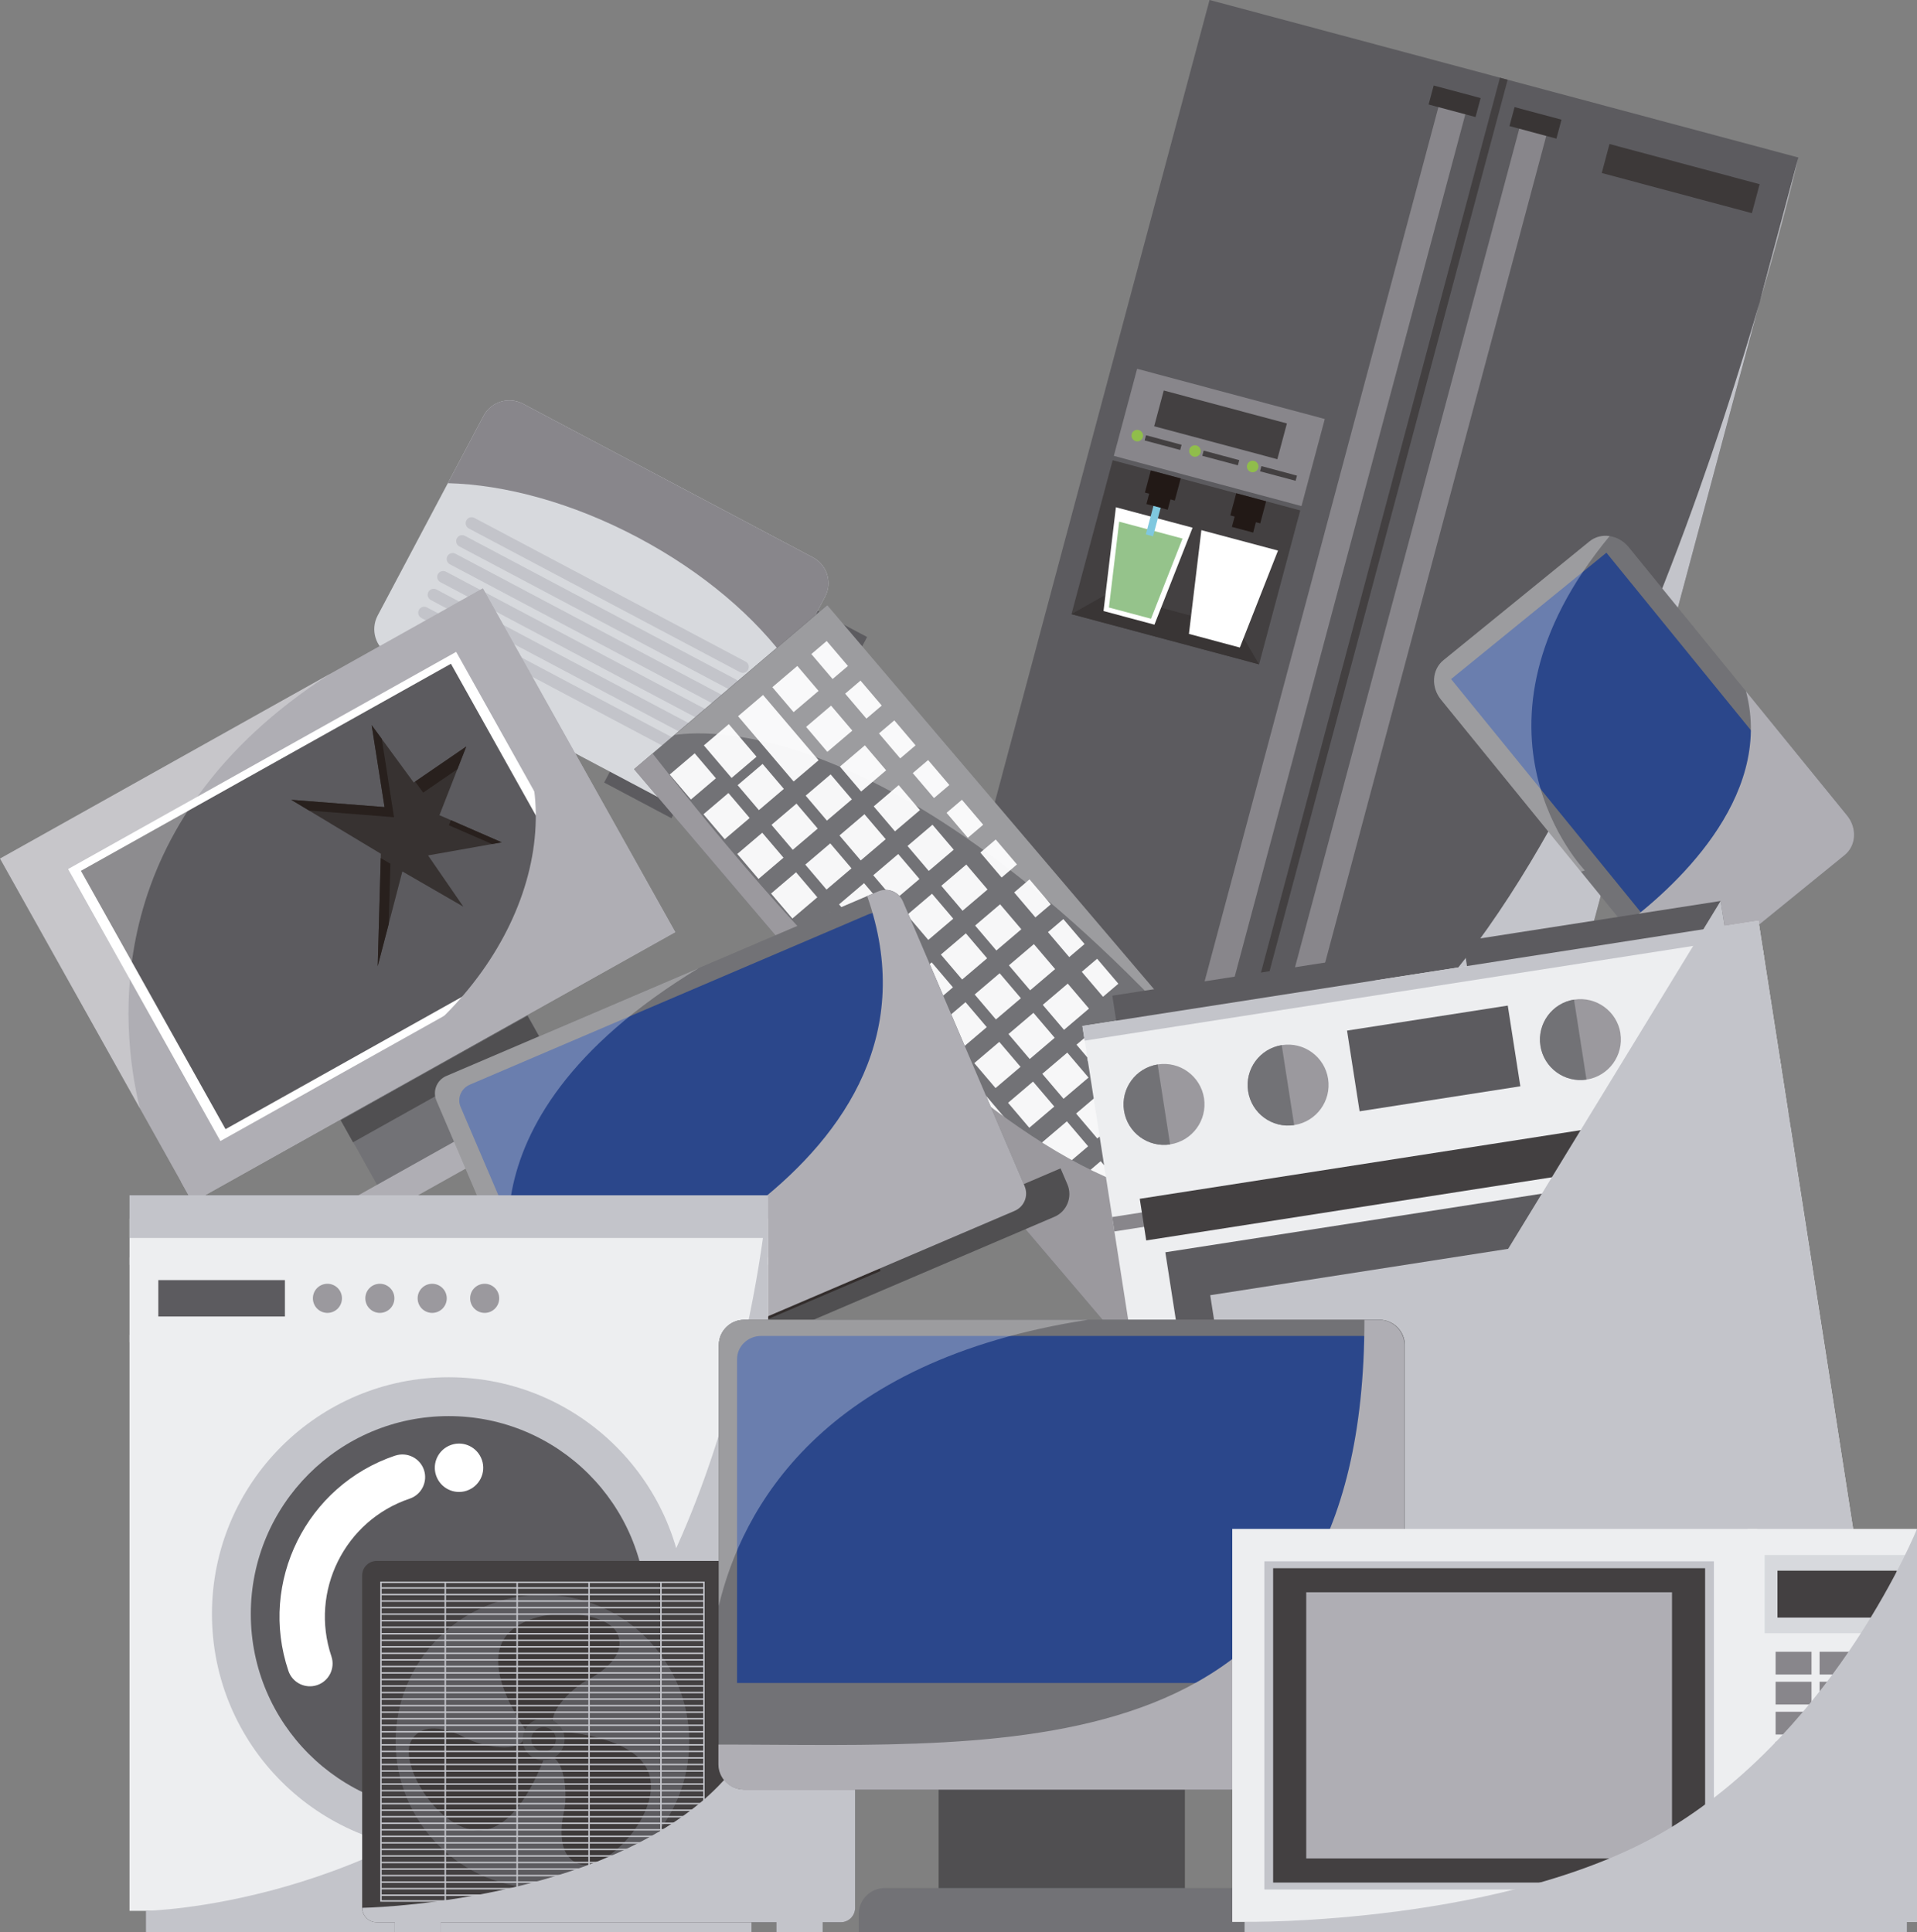 <?xml version="1.0" encoding="UTF-8"?>
<svg xmlns="http://www.w3.org/2000/svg" viewBox="0 0 303.45 305.91">
  <rect x="0" y="0" width="303.45" height="305.91" fill="#808080" stroke="none"/>
  <defs>
    <style>
      .cls-1, .cls-2 {
        fill: #c3c4ca;
      }

      .cls-1, .cls-3, .cls-4, .cls-5, .cls-6 {
        mix-blend-mode: multiply;
      }

      .cls-7 {
        fill: #f7f7f8;
      }

      .cls-8, .cls-9 {
        fill: #fff;
      }

      .cls-10 {
        fill: #434041;
      }

      .cls-11 {
        fill: #95c38b;
      }

      .cls-12 {
        fill: #393535;
      }

      .cls-9 {
        opacity: .3;
      }

      .cls-13 {
        isolation: isolate;
      }

      .cls-14, .cls-5 {
        fill: #edeef0;
      }

      .cls-3, .cls-15 {
        fill: #afaeb4;
      }

      .cls-16 {
        fill: #504f51;
      }

      .cls-17 {
        fill: #88868b;
      }

      .cls-18 {
        fill: #d7d9dd;
      }

      .cls-19 {
        fill: #221916;
      }

      .cls-20 {
        fill: #7fc8df;
      }

      .cls-21, .cls-4 {
        fill: #9b999e;
      }

      .cls-22 {
        fill: #90bd4b;
      }

      .cls-23 {
        fill: #332d2c;
      }

      .cls-24 {
        fill: #5c5b5f;
      }

      .cls-25 {
        fill: #28201d;
      }

      .cls-26 {
        fill: #3d3939;
      }

      .cls-27 {
        fill: #2b478b;
      }

      .cls-28 {
        fill: #373231;
      }

      .cls-29 {
        fill: #727276;
      }
    </style>
  </defs>
  <g class="cls-13">
    <g id="Layer_2" data-name="Layer 2">
      <g id="Layer_1-2" data-name="Layer 1">
        <g>
          <g>
            <rect class="cls-24" x="128.39" y="93.47" width="4.43" height="12.7" transform="translate(-18.76 168.47) rotate(-62.07)"/>
            <g>
              <rect class="cls-24" x="65.67" y="101.02" width="3.17" height="12.06" transform="translate(-58.83 116.34) rotate(-62.08)"/>
              <rect class="cls-24" x="100.12" y="119.28" width="3.17" height="12.06" transform="translate(-56.65 156.48) rotate(-62.07)"/>
            </g>
            <path class="cls-18" d="M113.84,126.11c-1.19,2.25-3.99,3.11-6.24,1.92l-45.9-24.33c-2.25-1.19-3.11-3.99-1.92-6.24l16.76-31.62c1.2-2.25,3.99-3.11,6.24-1.92l45.9,24.33c2.25,1.19,3.11,3.99,1.92,6.24l-16.76,31.62Z"/>
            <path class="cls-17" d="M100.96,85.09c10.4,5.51,18.73,12.71,23.99,20.06l5.65-10.66c1.19-2.25,.33-5.05-1.92-6.24l-45.9-24.33c-2.25-1.19-5.05-.34-6.24,1.92l-5.65,10.66c9.04,.23,19.67,3.08,30.07,8.59Z"/>
            <g>
              <path class="cls-1" d="M118.42,106.03c-.24,.46-.82,.64-1.28,.39l-42.93-22.75c-.46-.24-.64-.82-.39-1.28h0c.24-.46,.81-.64,1.28-.39l42.93,22.75c.46,.24,.64,.82,.39,1.28h0Z"/>
              <path class="cls-1" d="M116.92,108.86c-.24,.46-.82,.64-1.28,.4l-42.93-22.75c-.46-.24-.64-.82-.39-1.28h0c.24-.46,.81-.64,1.28-.39l42.93,22.75c.46,.24,.64,.81,.39,1.27h0Z"/>
              <path class="cls-1" d="M115.42,111.7c-.25,.46-.82,.64-1.28,.39l-42.93-22.75c-.46-.25-.64-.82-.39-1.28h0c.24-.46,.81-.64,1.28-.39l42.93,22.75c.46,.24,.63,.82,.39,1.28h0Z"/>
              <path class="cls-1" d="M113.91,114.53c-.24,.46-.82,.63-1.27,.39l-42.93-22.75c-.46-.24-.64-.82-.39-1.27h0c.25-.46,.82-.64,1.28-.39l42.93,22.75c.46,.24,.64,.81,.39,1.28h0Z"/>
              <path class="cls-1" d="M112.41,117.36c-.24,.46-.82,.64-1.28,.39l-42.93-22.75c-.46-.25-.64-.82-.39-1.28h0c.24-.46,.82-.64,1.28-.39l42.93,22.75c.46,.24,.63,.82,.39,1.28h0Z"/>
              <path class="cls-1" d="M110.91,120.2c-.25,.46-.82,.64-1.28,.39l-42.93-22.75c-.46-.24-.64-.82-.39-1.28h0c.25-.46,.82-.64,1.28-.39l42.93,22.75c.46,.24,.64,.81,.39,1.28h0Z"/>
            </g>
          </g>
          <g>
            <g>
              <rect class="cls-10" x="187.9" y="145.3" width="3.31" height="92.08" transform="translate(-44.28 325) rotate(-75.02)"/>
              <rect class="cls-24" x="122" y="53.32" width="184.46" height="96.5" transform="translate(60.74 282.26) rotate(-75.02)"/>
              <rect class="cls-10" x="122" y="100.94" width="184.46" height="1.26" transform="translate(60.85 282.35) rotate(-75.05)"/>
              <g>
                <rect class="cls-10" x="175.1" y="73.64" width="25.23" height="30.74" transform="translate(53.21 247.35) rotate(-75.02)"/>
                <rect class="cls-17" x="185.87" y="53.88" width="14.27" height="30.75" transform="translate(76.22 237.8) rotate(-75.02)"/>
                <polygon class="cls-12" points="199.3 105.18 169.6 97.23 175.38 93.96 195.94 99.46 199.3 105.18"/>
                <polygon class="cls-8" points="182.74 98.9 174.68 96.74 176.64 80.31 188.78 83.55 182.74 98.9"/>
                <polygon class="cls-11" points="182.2 97.96 175.54 96.18 177.16 82.59 187.19 85.27 182.2 97.96"/>
                <polygon class="cls-19" points="186.9 75.74 182.17 74.48 181.23 77.98 181.91 78.16 181.47 79.8 184.84 80.7 185.28 79.06 185.96 79.25 186.9 75.74"/>
                <polygon class="cls-8" points="196.26 102.52 188.2 100.36 190.17 83.93 202.3 87.17 196.26 102.52"/>
                <polygon class="cls-19" points="200.42 79.36 195.69 78.09 194.75 81.6 195.44 81.78 195 83.42 198.37 84.32 198.8 82.68 199.49 82.86 200.42 79.36"/>
                <rect class="cls-20" x="180.22" y="81.91" width="4.67" height="1.18" transform="translate(55.67 237.53) rotate(-75.02)"/>
                <rect class="cls-10" x="190.28" y="57.18" width="5.86" height="20.18" transform="translate(78.28 236.52) rotate(-75.02)"/>
                <g>
                  <path class="cls-22" d="M180.91,69.2c-.13,.49-.63,.78-1.12,.65-.49-.13-.78-.63-.65-1.12,.13-.49,.63-.77,1.12-.64,.49,.13,.78,.63,.65,1.12Z"/>
                  <rect class="cls-10" x="183.69" y="67.16" width=".85" height="5.83" transform="translate(68.83 229.82) rotate(-75.02)"/>
                  <path class="cls-22" d="M190.04,71.64c-.13,.49-.63,.78-1.12,.65-.49-.13-.78-.63-.65-1.12,.13-.49,.63-.77,1.12-.64,.49,.13,.78,.63,.65,1.12Z"/>
                  <rect class="cls-10" x="192.82" y="69.61" width=".85" height="5.83" transform="translate(73.26 240.46) rotate(-75.03)"/>
                  <path class="cls-22" d="M199.17,74.09c-.13,.49-.63,.78-1.12,.65-.49-.13-.78-.63-.64-1.12,.13-.49,.63-.77,1.12-.64,.49,.13,.78,.63,.65,1.12Z"/>
                  <rect class="cls-10" x="201.95" y="72.05" width=".85" height="5.83" transform="translate(77.65 251.08) rotate(-75.02)"/>
                </g>
              </g>
              <rect class="cls-26" x="263.66" y="15.98" width="4.75" height="24.6" transform="translate(169.96 277.96) rotate(-75.02)"/>
              <g>
                <g>
                  <rect class="cls-17" x="121.29" y="97.65" width="173.07" height="4.41" transform="translate(57.66 274.83) rotate(-75.03)"/>
                  <rect class="cls-12" x="228.7" y="12.19" width="3.11" height="7.69" transform="translate(155.25 234.32) rotate(-75.02)"/>
                  <rect class="cls-12" x="183.91" y="179.61" width="3.11" height="7.69" transform="translate(-39.67 315.23) rotate(-75.03)"/>
                </g>
                <g>
                  <rect class="cls-17" x="134.09" y="101.07" width="173.07" height="4.42" transform="translate(63.85 289.73) rotate(-75.03)"/>
                  <rect class="cls-12" x="241.5" y="15.61" width="3.11" height="7.69" transform="translate(161.44 249.22) rotate(-75.02)"/>
                  <rect class="cls-12" x="196.7" y="183.03" width="3.11" height="7.69" transform="translate(-33.52 330.08) rotate(-75.02)"/>
                </g>
              </g>
            </g>
            <path class="cls-1" d="M284.67,24.94s-25.08,108.94-67.95,142.62c-24.04,18.88-72.08,13.48-72.08,13.48l88.96,23.8,.65-2.44,2.74,.73L284.67,24.94Z"/>
          </g>
          <g>
            <rect class="cls-29" x="54.11" y="165.02" width="33.89" height="16.4" transform="translate(-75.55 56.77) rotate(-29.24)"/>
            <rect class="cls-16" x="52.76" y="168.82" width="33.89" height="4" transform="translate(-74.55 55.8) rotate(-29.23)"/>
            <rect class="cls-15" x="9.65" y="110.57" width="87.58" height="62.36" transform="translate(-62.42 44.16) rotate(-29.24)"/>
            <rect class="cls-24" x="19.69" y="118.27" width="67.71" height="47.31" transform="translate(-62.5 44.23) rotate(-29.23)"/>
            <path class="cls-8" d="M71.38,105.09l22.89,40.9-58.57,32.78-22.89-40.9,58.57-32.78m.82-1.88l-1.43,.8L12.21,136.79l-1.43,.8,.61,1.08,22.89,40.9,.61,1.08,1.43-.8,58.57-32.78,1.43-.8-.61-1.08-22.89-40.9-.61-1.08h0Z"/>
            <rect class="cls-15" x="53.62" y="179.02" width="43.93" height="4.61" transform="translate(-78.93 60.02) rotate(-29.24)"/>
            <g>
              <polygon class="cls-28" points="60.87 127.78 46.1 126.63 60.29 135.17 59.79 152.97 63.69 137.97 73.35 143.55 67.76 135.43 79.42 133.36 69.56 129.06 73.81 118.19 65.49 123.89 58.83 114.8 60.87 127.78"/>
              <g>
                <polygon class="cls-25" points="66.99 125.49 72.41 121.77 73.81 118.19 65.71 123.74 66.99 125.49"/>
                <polygon class="cls-25" points="77.88 133.63 79.42 133.36 71.38 129.85 71.06 130.66 77.88 133.63"/>
                <polygon class="cls-25" points="61.8 136.76 60.27 135.85 59.79 152.97 61.53 146.3 61.8 136.76"/>
                <polygon class="cls-25" points="62.37 129.38 60.43 116.97 58.83 114.8 60.87 127.78 46.1 126.63 48.93 128.33 62.37 129.38"/>
              </g>
            </g>
            <path class="cls-3" d="M71.41,95.97c3.18,5.69,5.86,11.54,9.55,18.13,10.2,18.23-.54,43.65-24,56.78-10.96,6.13-13.87,8.08-28.34,16.18l1.85,3.3,76.42-42.77-30.46-54.42-5.02,2.81Z"/>
            <path class="cls-9" d="M22.14,175.49c-3.17-13.03-6.4-45.36,30.18-68.85L0,135.93l22.14,39.56Z"/>
          </g>
          <g>
            <path class="cls-29" d="M292.39,129.13c1.6,1.97,1.43,4.76-.38,6.24l-23.13,18.81c-1.82,1.48-4.59,1.08-6.19-.89l-34.59-42.52c-1.6-1.97-1.43-4.76,.38-6.24l23.13-18.82c1.81-1.47,4.58-1.07,6.19,.9l34.59,42.52Z"/>
            <rect class="cls-27" x="242.74" y="91.62" width="31.7" height="52.59" transform="translate(-16.42 189.63) rotate(-39.13)"/>
            <path class="cls-23" d="M279.76,139.98c.87,1.08,.71,2.65-.36,3.52-1.07,.87-2.65,.71-3.52-.36-.87-1.07-.71-2.65,.36-3.52,1.07-.87,2.65-.71,3.52,.36Z"/>
            <path class="cls-3" d="M257.13,146.45l5.56,6.84c1.6,1.97,4.37,2.37,6.19,.89l23.13-18.81c1.81-1.48,1.98-4.27,.38-6.24l-16.01-19.68c4.54,17.15-12.05,31.64-19.25,37Z"/>
            <path class="cls-9" d="M254.78,84.87c-1.12-.16-2.27,.11-3.17,.84l-23.13,18.82c-1.81,1.48-1.99,4.27-.38,6.24l22.14,27.22c.22-.03,.43-.09,.63-.18,0,0-21.43-22.24,3.92-52.93Z"/>
          </g>
          <g>
            <rect class="cls-29" x="134.84" y="94.34" width="40.1" height="121.12" transform="translate(-63.46 137.29) rotate(-40.39)"/>
            <g>
              <g>
                <rect class="cls-7" x="112.99" y="115.52" width="5.19" height="6.77" transform="translate(-49.5 103.27) rotate(-40.4)"/>
                <rect class="cls-7" x="123.18" y="128.29" width="5.19" height="5.19" transform="translate(-54.83 112.73) rotate(-40.4)"/>
                <rect class="cls-7" x="117.83" y="122" width="5.19" height="5.19" transform="translate(-52.04 107.77) rotate(-40.4)"/>
                <rect class="cls-7" x="128.53" y="134.58" width="5.19" height="5.19" transform="translate(-57.63 117.67) rotate(-40.39)"/>
                <rect class="cls-7" x="133.88" y="140.87" width="5.19" height="5.19" transform="translate(-60.43 122.61) rotate(-40.38)"/>
                <rect class="cls-7" x="139.24" y="147.16" width="5.19" height="5.19" transform="translate(-63.23 127.57) rotate(-40.38)"/>
                <rect class="cls-7" x="144.59" y="153.44" width="5.19" height="5.19" transform="translate(-66.03 132.59) rotate(-40.4)"/>
                <rect class="cls-7" x="149.94" y="159.74" width="5.19" height="5.19" transform="translate(-68.83 137.52) rotate(-40.39)"/>
                <rect class="cls-7" x="155.29" y="166.02" width="5.19" height="5.19" transform="translate(-71.63 142.49) rotate(-40.39)"/>
                <rect class="cls-7" x="160.64" y="172.31" width="5.19" height="5.19" transform="translate(-74.43 147.41) rotate(-40.38)"/>
                <rect class="cls-7" x="165.99" y="178.6" width="5.19" height="5.19" transform="translate(-77.23 152.42) rotate(-40.39)"/>
                <rect class="cls-7" x="171.34" y="184.89" width="5.19" height="5.19" transform="translate(-80.03 157.41) rotate(-40.39)"/>
                <rect class="cls-7" x="176.69" y="191.18" width="5.19" height="5.19" transform="translate(-82.83 162.36) rotate(-40.39)"/>
                <rect class="cls-7" x="182.04" y="197.47" width="5.19" height="5.19" transform="translate(-85.63 167.3) rotate(-40.38)"/>
              </g>
              <g>
                <rect class="cls-7" x="129.73" y="101.89" width="3.19" height="5.19" transform="translate(-36.4 110.01) rotate(-40.39)"/>
                <rect class="cls-7" x="135.09" y="108.17" width="3.19" height="5.19" transform="translate(-39.2 114.97) rotate(-40.39)"/>
                <rect class="cls-7" x="140.44" y="114.46" width="3.19" height="5.19" transform="translate(-42 119.91) rotate(-40.38)"/>
                <rect class="cls-7" x="145.79" y="120.75" width="3.19" height="5.19" transform="translate(-44.8 124.9) rotate(-40.39)"/>
                <rect class="cls-7" x="151.14" y="127.04" width="3.19" height="5.19" transform="translate(-47.6 129.9) rotate(-40.4)"/>
                <rect class="cls-7" x="156.49" y="133.33" width="3.19" height="5.19" transform="translate(-50.4 134.83) rotate(-40.39)"/>
                <rect class="cls-7" x="161.84" y="139.62" width="3.19" height="5.19" transform="translate(-53.2 139.82) rotate(-40.39)"/>
                <rect class="cls-7" x="167.19" y="145.91" width="3.19" height="5.19" transform="translate(-56 144.78) rotate(-40.39)"/>
                <rect class="cls-7" x="172.54" y="152.2" width="3.19" height="5.19" transform="translate(-58.8 149.74) rotate(-40.39)"/>
                <rect class="cls-7" x="177.89" y="158.49" width="3.19" height="5.19" transform="translate(-61.6 154.68) rotate(-40.39)"/>
                <rect class="cls-7" x="183.24" y="164.77" width="3.19" height="5.19" transform="translate(-64.4 159.72) rotate(-40.4)"/>
                <rect class="cls-7" x="188.59" y="171.06" width="3.19" height="5.19" transform="translate(-67.2 164.65) rotate(-40.39)"/>
                <rect class="cls-7" x="193.94" y="177.35" width="3.19" height="5.19" transform="translate(-70 169.56) rotate(-40.38)"/>
                <rect class="cls-7" x="199.29" y="183.64" width="3.19" height="5.19" transform="translate(-72.8 174.58) rotate(-40.39)"/>
              </g>
              <g>
                <rect class="cls-7" x="123.32" y="106.5" width="5.19" height="5.19" transform="translate(-40.68 107.59) rotate(-40.39)"/>
                <rect class="cls-7" x="128.67" y="112.78" width="5.19" height="5.19" transform="translate(-43.48 112.56) rotate(-40.39)"/>
                <rect class="cls-7" x="134.02" y="119.07" width="5.19" height="5.19" transform="translate(-46.28 117.52) rotate(-40.39)"/>
                <rect class="cls-7" x="139.37" y="125.36" width="5.19" height="5.19" transform="translate(-49.08 122.53) rotate(-40.4)"/>
                <rect class="cls-7" x="144.72" y="131.65" width="5.19" height="5.19" transform="translate(-51.88 127.44) rotate(-40.39)"/>
                <rect class="cls-7" x="150.07" y="137.94" width="5.19" height="5.19" transform="translate(-54.68 132.42) rotate(-40.39)"/>
                <rect class="cls-7" x="155.42" y="144.23" width="5.19" height="5.19" transform="translate(-57.48 137.39) rotate(-40.39)"/>
                <rect class="cls-7" x="160.77" y="150.52" width="5.19" height="5.19" transform="translate(-60.28 142.33) rotate(-40.38)"/>
                <rect class="cls-7" x="166.12" y="156.81" width="5.19" height="5.19" transform="translate(-63.07 147.26) rotate(-40.38)"/>
                <rect class="cls-7" x="171.47" y="163.1" width="5.19" height="5.19" transform="translate(-65.88 152.24) rotate(-40.38)"/>
                <rect class="cls-7" x="176.82" y="169.38" width="5.19" height="5.19" transform="translate(-68.68 157.24) rotate(-40.39)"/>
                <rect class="cls-7" x="182.17" y="175.67" width="5.19" height="5.19" transform="translate(-71.48 162.23) rotate(-40.39)"/>
                <rect class="cls-7" x="190.24" y="181.09" width="5.19" height="13.33" transform="translate(-75.7 169.71) rotate(-40.39)"/>
              </g>
              <g>
                <rect class="cls-7" x="120.61" y="110.11" width="5.19" height="13.57" transform="translate(-46.38 107.68) rotate(-40.39)"/>
                <rect class="cls-7" x="128.6" y="123.68" width="5.19" height="5.19" transform="translate(-50.56 115.13) rotate(-40.4)"/>
                <rect class="cls-7" x="133.95" y="129.97" width="5.19" height="5.19" transform="translate(-53.36 120.11) rotate(-40.4)"/>
                <rect class="cls-7" x="139.3" y="136.26" width="5.19" height="5.19" transform="translate(-56.16 125.02) rotate(-40.38)"/>
                <rect class="cls-7" x="144.65" y="142.55" width="5.19" height="5.19" transform="translate(-58.96 129.98) rotate(-40.38)"/>
                <rect class="cls-7" x="150" y="148.84" width="5.19" height="5.19" transform="translate(-61.76 135) rotate(-40.4)"/>
                <rect class="cls-7" x="155.35" y="155.13" width="5.19" height="5.19" transform="translate(-64.56 139.96) rotate(-40.39)"/>
                <rect class="cls-7" x="160.7" y="161.42" width="5.19" height="5.19" transform="translate(-67.36 144.9) rotate(-40.39)"/>
                <rect class="cls-7" x="166.05" y="167.71" width="5.19" height="5.19" transform="translate(-70.15 149.79) rotate(-40.37)"/>
                <rect class="cls-7" x="171.4" y="174" width="5.19" height="5.19" transform="translate(-72.95 154.75) rotate(-40.37)"/>
                <rect class="cls-7" x="182.11" y="178.31" width="5.19" height="21.71" transform="translate(-78.55 164.77) rotate(-40.39)"/>
              </g>
              <g>
                <rect class="cls-7" x="107.07" y="120.32" width="5.19" height="5.19" transform="translate(-53.5 100.31) rotate(-40.37)"/>
                <rect class="cls-7" x="112.42" y="126.61" width="5.19" height="5.19" transform="translate(-56.31 105.3) rotate(-40.38)"/>
                <rect class="cls-7" x="117.77" y="132.9" width="5.19" height="5.19" transform="translate(-59.11 110.29) rotate(-40.39)"/>
                <rect class="cls-7" x="123.12" y="139.18" width="5.19" height="5.2" transform="translate(-61.91 115.27) rotate(-40.4)"/>
                <rect class="cls-7" x="141.8" y="140.57" width="5.19" height="46.36" transform="translate(-71.69 132.6) rotate(-40.39)"/>
                <rect class="cls-7" x="160.57" y="183.21" width="5.19" height="5.19" transform="translate(-81.51 150.03) rotate(-40.39)"/>
                <rect class="cls-7" x="165.92" y="189.5" width="5.19" height="5.19" transform="translate(-84.31 154.99) rotate(-40.39)"/>
                <rect class="cls-7" x="171.27" y="195.79" width="5.19" height="5.19" transform="translate(-87.11 159.95) rotate(-40.39)"/>
                <rect class="cls-7" x="176.62" y="202.08" width="5.19" height="5.19" transform="translate(-89.92 164.97) rotate(-40.4)"/>
              </g>
            </g>
            <path class="cls-4" d="M103.3,119.3l-2.92,2.48,78.48,92.25,30.55-25.99-2.96-3.48c-31.4,26.72-90.79-49.53-103.15-65.27Z"/>
            <path class="cls-9" d="M106.81,116.36c6.31-.93,39.08-2.27,89.74,57.27l-3-4.24-62.6-73.57-24.14,20.54Z"/>
          </g>
          <g>
            <g>
              <rect class="cls-17" x="191.66" y="267.83" width="102.7" height="5.93" transform="translate(-38.77 40.62) rotate(-8.85)"/>
              <rect class="cls-14" x="179.73" y="153.41" width="108.3" height="117.43" transform="translate(-29.85 38.51) rotate(-8.85)"/>
              <g>
                <rect class="cls-24" x="176.22" y="154.43" width="41.26" height="5.06" transform="translate(-21.81 32.16) rotate(-8.85)"/>
                <rect class="cls-24" x="231.75" y="145.78" width="41.26" height="5.06" transform="translate(-19.82 40.6) rotate(-8.85)"/>
              </g>
              <rect class="cls-2" x="170.87" y="154.08" width="108.3" height="2.36" transform="translate(-21.21 36.47) rotate(-8.85)"/>
              <rect class="cls-5" x="174.21" y="176.09" width="108.29" height="1.23" transform="translate(-24.47 37.24) rotate(-8.85)"/>
              <rect class="cls-5" x="171.47" y="158.46" width="108.29" height="1.23" transform="translate(-21.79 36.61) rotate(-8.85)"/>
              <g>
                <g>
                  <path class="cls-21" d="M190.59,173.86c.54,3.5-1.85,6.77-5.35,7.32-3.5,.54-6.77-1.85-7.32-5.35-.54-3.49,1.85-6.77,5.35-7.31,3.49-.54,6.77,1.85,7.32,5.34Z"/>
                  <path class="cls-29" d="M183.25,168.53c-3.48,.56-5.86,3.82-5.32,7.31,.54,3.49,3.8,5.88,7.29,5.35l-1.97-12.66Z"/>
                </g>
                <g>
                  <path class="cls-21" d="M210.23,170.8c.54,3.5-1.85,6.77-5.34,7.32-3.5,.55-6.77-1.85-7.32-5.35-.54-3.49,1.85-6.77,5.35-7.31,3.49-.54,6.77,1.85,7.31,5.34Z"/>
                  <path class="cls-29" d="M202.89,165.47c-3.49,.56-5.87,3.82-5.32,7.31,.54,3.49,3.8,5.88,7.29,5.35l-1.97-12.66Z"/>
                </g>
                <g>
                  <path class="cls-21" d="M256.5,163.6c.54,3.5-1.85,6.77-5.34,7.32-3.5,.54-6.77-1.85-7.32-5.35-.54-3.49,1.85-6.77,5.35-7.31,3.49-.54,6.77,1.85,7.32,5.34Z"/>
                  <path class="cls-29" d="M249.16,158.26c-3.48,.56-5.86,3.82-5.32,7.31,.54,3.49,3.81,5.88,7.29,5.35l-1.97-12.66Z"/>
                </g>
                <g>
                  <path class="cls-21" d="M276.14,160.54c.55,3.5-1.85,6.77-5.34,7.32-3.5,.55-6.77-1.85-7.32-5.35-.54-3.49,1.85-6.77,5.35-7.31,3.49-.55,6.77,1.85,7.31,5.34Z"/>
                  <path class="cls-29" d="M268.8,155.2c-3.48,.56-5.87,3.82-5.32,7.31,.54,3.49,3.8,5.88,7.29,5.35l-1.97-12.66Z"/>
                </g>
              </g>
              <rect class="cls-24" x="214.07" y="161.11" width="25.75" height="12.93" transform="translate(-23.08 36.91) rotate(-8.85)"/>
              <rect class="cls-24" x="189.84" y="190.61" width="93.38" height="77.06" transform="translate(-32.44 39.13) rotate(-8.85)"/>
              <rect class="cls-2" x="196.03" y="198.41" width="81.44" height="64.31" transform="translate(-32.65 39.17) rotate(-8.85)"/>
              <g>
                <rect class="cls-17" x="175.58" y="184.33" width="108.29" height="2.31" transform="translate(-25.8 37.56) rotate(-8.85)"/>
                <rect class="cls-10" x="180.34" y="182.15" width="98.78" height="6.67" transform="translate(-25.8 37.56) rotate(-8.85)"/>
              </g>
            </g>
            <polygon class="cls-1" points="272.99 146.6 272.37 142.64 189.41 278.47 192.17 278.04 192.73 281.62 294.21 265.82 293.65 262.24 296.41 261.81 278.71 148.09 278.35 145.78 278.34 145.77 272.99 146.6"/>
          </g>
          <g>
            <path class="cls-29" d="M162.2,187.8c.64,1.51-.06,3.25-1.57,3.9l-68.36,29.22c-1.51,.65-3.26-.05-3.9-1.57l-19.28-45.1c-.65-1.51,.05-3.26,1.56-3.91l68.36-29.22c1.51-.65,3.26,.05,3.91,1.57l19.28,45.1Z"/>
            <path class="cls-27" d="M159.19,188.69l-18.19-42.55c-.58-1.35-2.18-1.97-3.57-1.37l-63.05,26.95c-1.4,.6-2.05,2.18-1.47,3.53l18.19,42.55,68.1-29.11Z"/>
            <path class="cls-16" d="M82.4,221.53l1.08,2.52c.85,1.99,3.15,2.92,5.14,2.06l78.28-33.46c1.99-.85,2.91-3.16,2.06-5.15l-1.08-2.52-85.49,36.54Z"/>
            <rect class="cls-23" x="111.96" y="203.11" width="27.83" height="3.72" transform="translate(-70.43 65.97) rotate(-23.14)"/>
            <path class="cls-3" d="M162.2,187.8l-19.28-45.1c-.65-1.51-2.4-2.21-3.91-1.57l-1.74,.74c15.11,42.97-43.62,64.21-53.23,67.37l4.32,10.11c.65,1.51,2.39,2.21,3.9,1.57l68.36-29.22c1.51-.65,2.21-2.39,1.57-3.9Z"/>
            <path class="cls-9" d="M110.53,153.31l-39.88,17.05c-1.51,.65-2.21,2.39-1.56,3.91l12.95,30.29c.63,.25-12.78-26.16,28.5-51.25Z"/>
          </g>
          <g>
            <g>
              <rect class="cls-17" x="23.11" y="300.38" width="95.85" height="5.53"/>
              <rect class="cls-14" x="20.5" y="192.93" width="101.07" height="109.6"/>
              <rect class="cls-2" x="20.5" y="189.24" width="101.07" height="6.76"/>
              <g>
                <path class="cls-2" d="M108.51,255.53c0,20.7-16.78,37.48-37.48,37.48s-37.48-16.78-37.48-37.48,16.78-37.48,37.48-37.48,37.48,16.78,37.48,37.48Z"/>
                <path class="cls-24" d="M102.36,255.53c0,17.3-14.03,31.33-31.33,31.33s-31.33-14.02-31.33-31.33,14.02-31.33,31.33-31.33,31.33,14.03,31.33,31.33Z"/>
                <g>
                  <path class="cls-8" d="M62.56,230.45c-14.06,4.73-21.64,20.02-16.91,34.08,.63,1.88,2.67,2.89,4.55,2.26,1.88-.63,2.89-2.68,2.26-4.55-3.47-10.3,2.09-21.51,12.39-24.97,1.88-.63,2.89-2.68,2.26-4.55-.63-1.88-2.68-2.89-4.55-2.26Z"/>
                  <path class="cls-8" d="M76.29,231.16c.68,2-.4,4.17-2.41,4.85-2,.67-4.17-.4-4.85-2.41-.68-2,.4-4.17,2.41-4.85,2-.68,4.17,.4,4.85,2.41Z"/>
                </g>
              </g>
              <rect class="cls-5" x="20.5" y="211.36" width="101.07" height="1.15"/>
              <rect class="cls-5" x="20.5" y="199.08" width="101.07" height="1.15"/>
              <g>
                <rect class="cls-24" x="25.06" y="202.67" width="20.04" height="5.76"/>
                <g>
                  <path class="cls-21" d="M54.13,205.55c0,1.28-1.03,2.31-2.3,2.31s-2.3-1.03-2.3-2.31,1.03-2.3,2.3-2.3,2.3,1.03,2.3,2.3Z"/>
                  <path class="cls-21" d="M62.43,205.55c0,1.28-1.03,2.31-2.3,2.31s-2.3-1.03-2.3-2.31,1.03-2.3,2.3-2.3,2.3,1.03,2.3,2.3Z"/>
                  <path class="cls-21" d="M70.72,205.55c0,1.28-1.03,2.31-2.31,2.31s-2.3-1.03-2.3-2.31,1.03-2.3,2.3-2.3,2.31,1.03,2.31,2.3Z"/>
                  <path class="cls-21" d="M79.02,205.55c0,1.28-1.03,2.31-2.3,2.31s-2.3-1.03-2.3-2.31,1.03-2.3,2.3-2.3,2.3,1.03,2.3,2.3Z"/>
                </g>
              </g>
            </g>
            <path class="cls-1" d="M23.11,302.53v3.38H118.95v-3.38h2.61v-113.28s-4.3,55.03-33.5,84.61c-27.59,27.94-64.96,28.67-64.96,28.67Z"/>
          </g>
          <g>
            <g>
              <g>
                <rect class="cls-17" x="62.48" y="303.42" width="7.3" height="2.49"/>
                <rect class="cls-17" x="122.91" y="303.42" width="7.3" height="2.49"/>
              </g>
              <path class="cls-10" d="M59.62,247.13h73.44c1.26,0,2.29,1.03,2.29,2.29v52.63c0,1.26-1.02,2.29-2.29,2.29H59.62c-1.26,0-2.29-1.03-2.29-2.29v-52.63c0-1.26,1.03-2.29,2.29-2.29Z"/>
              <path class="cls-21" d="M134.15,251.83c0,.64-.52,1.16-1.16,1.16h-17.06c-.64,0-1.16-.52-1.16-1.16h0c0-.64,.52-1.16,1.16-1.16h17.06c.64,0,1.16,.52,1.16,1.16h0Z"/>
              <g>
                <g>
                  <path class="cls-24" d="M109.1,275.73c0,12.84-10.4,23.24-23.24,23.24s-23.24-10.4-23.24-23.24,10.41-23.24,23.24-23.24,23.24,10.4,23.24,23.24Z"/>
                  <g>
                    <g>
                      <path class="cls-26" d="M83.16,273.85c-2.2-3.26-6.94-11.29-2.41-15.55,4.53-4.26,15.27-3.24,16.94,.27,1.66,3.52-2.59,6.29-4.72,7.41-2.13,1.11-6.11,4.81-5.37,7.03,.74,2.22-3.22,2.65-4.44,.83Z"/>
                      <path class="cls-26" d="M89.58,274.21c3.91,.42,13.11,1.96,13.45,8.17,.34,6.21-7.36,13.77-11.12,12.78-3.76-.99-3.15-6.04-2.63-8.38,.52-2.34,.25-7.77-1.92-8.64-2.18-.87,.05-4.17,2.22-3.94Z"/>
                      <path class="cls-26" d="M85.94,278.86c-1.44,3.66-5.36,12.12-11.44,10.8-6.08-1.32-11.33-10.74-9.38-14.11,1.95-3.37,6.65-1.44,8.77-.31,2.12,1.12,7.43,2.3,8.84,.43,1.41-1.87,4.01,1.15,3.21,3.19Z"/>
                    </g>
                    <path class="cls-16" d="M89.37,275.38c0,1.84-1.49,3.33-3.32,3.33s-3.32-1.49-3.32-3.33,1.49-3.32,3.32-3.32,3.32,1.49,3.32,3.32Z"/>
                    <path class="cls-26" d="M87.98,275.38c0,1.07-.87,1.94-1.93,1.94s-1.93-.87-1.93-1.94,.87-1.93,1.93-1.93,1.93,.87,1.93,1.93Z"/>
                  </g>
                </g>
                <g>
                  <path class="cls-2" d="M111.54,301.08H60.19v-50.68h51.35v50.68Zm-51.12-.23h50.89v-50.23H60.42v50.23Z"/>
                  <g>
                    <rect class="cls-2" x="60.31" y="251.3" width="51.12" height=".23"/>
                    <rect class="cls-2" x="60.31" y="252.33" width="51.12" height=".23"/>
                    <rect class="cls-2" x="60.31" y="253.37" width="51.12" height=".23"/>
                    <rect class="cls-2" x="60.31" y="257.51" width="51.12" height=".23"/>
                    <rect class="cls-2" x="60.31" y="258.54" width="51.12" height=".23"/>
                    <rect class="cls-2" x="60.31" y="259.58" width="51.12" height=".23"/>
                    <rect class="cls-2" x="60.31" y="260.61" width="51.12" height=".23"/>
                    <rect class="cls-2" x="60.31" y="261.64" width="51.12" height=".23"/>
                    <rect class="cls-2" x="60.31" y="262.68" width="51.12" height=".23"/>
                    <rect class="cls-2" x="60.31" y="263.72" width="51.12" height=".23"/>
                    <rect class="cls-2" x="60.31" y="264.75" width="51.12" height=".23"/>
                    <rect class="cls-2" x="60.31" y="265.79" width="51.12" height=".23"/>
                    <rect class="cls-2" x="60.31" y="266.82" width="51.12" height=".23"/>
                    <rect class="cls-2" x="60.31" y="267.85" width="51.12" height=".23"/>
                    <rect class="cls-2" x="60.31" y="268.89" width="51.12" height=".23"/>
                    <rect class="cls-2" x="60.31" y="269.92" width="51.12" height=".23"/>
                    <g>
                      <rect class="cls-2" x="60.31" y="254.4" width="51.12" height=".23"/>
                      <rect class="cls-2" x="60.31" y="255.44" width="51.12" height=".23"/>
                      <rect class="cls-2" x="60.31" y="256.47" width="51.12" height=".23"/>
                      <rect class="cls-2" x="70.37" y="250.55" width=".23" height="50.39"/>
                      <rect class="cls-2" x="81.75" y="250.55" width=".23" height="50.39"/>
                      <rect class="cls-2" x="93.13" y="250.55" width=".23" height="50.39"/>
                      <rect class="cls-2" x="104.51" y="250.55" width=".23" height="50.39"/>
                    </g>
                    <rect class="cls-2" x="60.31" y="270.96" width="51.12" height=".23"/>
                    <rect class="cls-2" x="60.31" y="271.99" width="51.12" height=".23"/>
                    <rect class="cls-2" x="60.31" y="273.03" width="51.12" height=".23"/>
                    <rect class="cls-2" x="60.31" y="274.06" width="51.12" height=".23"/>
                    <rect class="cls-2" x="60.31" y="275.1" width="51.12" height=".23"/>
                    <rect class="cls-2" x="60.31" y="276.13" width="51.12" height=".23"/>
                    <rect class="cls-2" x="60.31" y="277.17" width="51.12" height=".23"/>
                    <rect class="cls-2" x="60.31" y="278.2" width="51.12" height=".23"/>
                    <rect class="cls-2" x="60.31" y="279.24" width="51.12" height=".23"/>
                    <rect class="cls-2" x="60.31" y="280.27" width="51.12" height=".23"/>
                    <rect class="cls-2" x="60.31" y="281.31" width="51.12" height=".23"/>
                    <rect class="cls-2" x="60.31" y="282.34" width="51.12" height=".23"/>
                    <rect class="cls-2" x="60.31" y="283.38" width="51.12" height=".23"/>
                    <rect class="cls-2" x="60.31" y="284.41" width="51.12" height=".23"/>
                    <rect class="cls-2" x="60.31" y="285.44" width="51.12" height=".23"/>
                    <rect class="cls-2" x="60.31" y="286.48" width="51.12" height=".23"/>
                    <rect class="cls-2" x="60.31" y="287.51" width="51.12" height=".23"/>
                    <rect class="cls-2" x="60.31" y="288.55" width="51.12" height=".23"/>
                    <rect class="cls-2" x="60.31" y="289.58" width="51.12" height=".23"/>
                    <rect class="cls-2" x="60.31" y="290.62" width="51.12" height=".23"/>
                    <rect class="cls-2" x="60.31" y="291.65" width="51.12" height=".23"/>
                    <rect class="cls-2" x="60.31" y="292.69" width="51.12" height=".23"/>
                    <rect class="cls-2" x="60.31" y="293.72" width="51.12" height=".23"/>
                    <rect class="cls-2" x="60.31" y="294.76" width="51.12" height=".23"/>
                    <rect class="cls-2" x="60.31" y="295.79" width="51.12" height=".23"/>
                    <rect class="cls-2" x="60.31" y="296.83" width="51.12" height=".23"/>
                    <rect class="cls-2" x="60.31" y="297.86" width="51.12" height=".23"/>
                    <rect class="cls-2" x="60.31" y="298.9" width="51.12" height=".23"/>
                    <rect class="cls-2" x="60.31" y="299.93" width="51.12" height=".23"/>
                  </g>
                </g>
              </g>
            </g>
            <path class="cls-1" d="M133.07,247.13s-7.66,26.04-22.04,38.13c-19.35,16.26-53.69,16.79-53.69,16.79,0,1.26,1.02,2.29,2.29,2.29h2.85v1.57h7.3v-1.57h53.14v1.57h7.3v-1.57h2.85c1.27,0,2.29-1.02,2.29-2.29v-52.63c0-1.26-1.02-2.29-2.29-2.29Z"/>
          </g>
          <g>
            <g>
              <rect class="cls-16" x="148.58" y="277.65" width="38.98" height="23.13"/>
              <path class="cls-29" d="M200.19,305.91v-2.88c0-2.27-1.84-4.11-4.11-4.11h-56.03c-2.27,0-4.11,1.84-4.11,4.11v2.88h64.24Z"/>
            </g>
            <path class="cls-29" d="M117.8,208.95h100.55c2.22,0,4.02,1.8,4.02,4.02v66.33c0,2.22-1.8,4.02-4.02,4.02H117.8c-2.22,0-4.02-1.8-4.02-4.02v-66.33c0-2.22,1.8-4.02,4.02-4.02Z"/>
            <path class="cls-29" d="M117.8,208.95h100.55c2.22,0,4.02,1.8,4.02,4.02v66.33c0,2.22-1.8,4.02-4.02,4.02H117.8c-2.22,0-4.02-1.8-4.02-4.02v-66.33c0-2.22,1.8-4.02,4.02-4.02Z"/>
            <path class="cls-27" d="M219.48,266.45v-51.26c0-2.03-1.71-3.68-3.81-3.68H120.48c-2.1,0-3.81,1.65-3.81,3.68v51.26h102.81Z"/>
            <path class="cls-3" d="M222.31,279.31v-66.33c0-2.22-1.8-4.02-4.02-4.02h-2.31c0,72.15-55.33,67.24-102.26,67.24v3.11c0,2.22,1.8,4.02,4.02,4.02h100.54c2.22,0,4.02-1.8,4.02-4.02Z"/>
            <path class="cls-9" d="M172.31,208.95h-54.51c-2.22,0-4.02,1.8-4.02,4.02v41.27c3.61-15.19,16.1-38.81,58.53-45.3Z"/>
          </g>
          <g>
            <g>
              <rect class="cls-2" x="197.03" y="302.47" width="104.78" height="3.44"/>
              <rect class="cls-14" x="195.06" y="242.06" width="108.38" height="62.22"/>
              <rect class="cls-18" x="279.33" y="246.19" width="22.96" height="12.39"/>
              <rect class="cls-5" x="276.6" y="242.06" width="1.53" height="62.22"/>
              <rect class="cls-1" x="200.14" y="247.19" width="71.16" height="51.96"/>
              <rect class="cls-10" x="201.53" y="248.28" width="68.38" height="49.77"/>
              <rect class="cls-15" x="206.77" y="252.09" width="57.9" height="42.14"/>
              <g>
                <rect class="cls-10" x="281.36" y="248.67" width="18.9" height="7.43"/>
                <g>
                  <rect class="cls-17" x="281.07" y="261.51" width="5.68" height="3.6"/>
                  <rect class="cls-17" x="288.03" y="261.51" width="5.68" height="3.6"/>
                  <rect class="cls-17" x="294.99" y="261.51" width="5.67" height="3.6"/>
                  <rect class="cls-17" x="281.07" y="266.26" width="5.68" height="3.6"/>
                  <rect class="cls-17" x="288.03" y="266.26" width="5.68" height="3.6"/>
                  <rect class="cls-17" x="294.99" y="266.26" width="5.67" height="3.6"/>
                  <rect class="cls-17" x="281.07" y="271.01" width="5.68" height="3.6"/>
                  <rect class="cls-17" x="288.03" y="271.01" width="5.68" height="3.6"/>
                  <rect class="cls-17" x="294.99" y="271.01" width="5.67" height="3.6"/>
                  <rect class="cls-17" x="281.07" y="275.76" width="5.68" height="3.6"/>
                  <rect class="cls-17" x="288.03" y="275.76" width="5.68" height="3.6"/>
                  <rect class="cls-17" x="294.99" y="275.76" width="5.67" height="3.6"/>
                  <rect class="cls-15" x="281.07" y="280.5" width="5.68" height="3.6"/>
                  <rect class="cls-15" x="288.03" y="280.5" width="5.68" height="3.6"/>
                  <rect class="cls-15" x="294.99" y="280.5" width="5.67" height="3.6"/>
                </g>
                <rect class="cls-10" x="279.52" y="289.17" width="22.68" height="14.14"/>
              </g>
            </g>
            <g class="cls-6">
              <path class="cls-2" d="M303.45,242.06s-12.56,31.11-38.87,47.22c-25.35,15.52-67.54,15-67.54,15v1.64h104.78v-1.64h1.64v-62.22Z"/>
            </g>
          </g>
        </g>
      </g>
    </g>
  </g>
</svg>